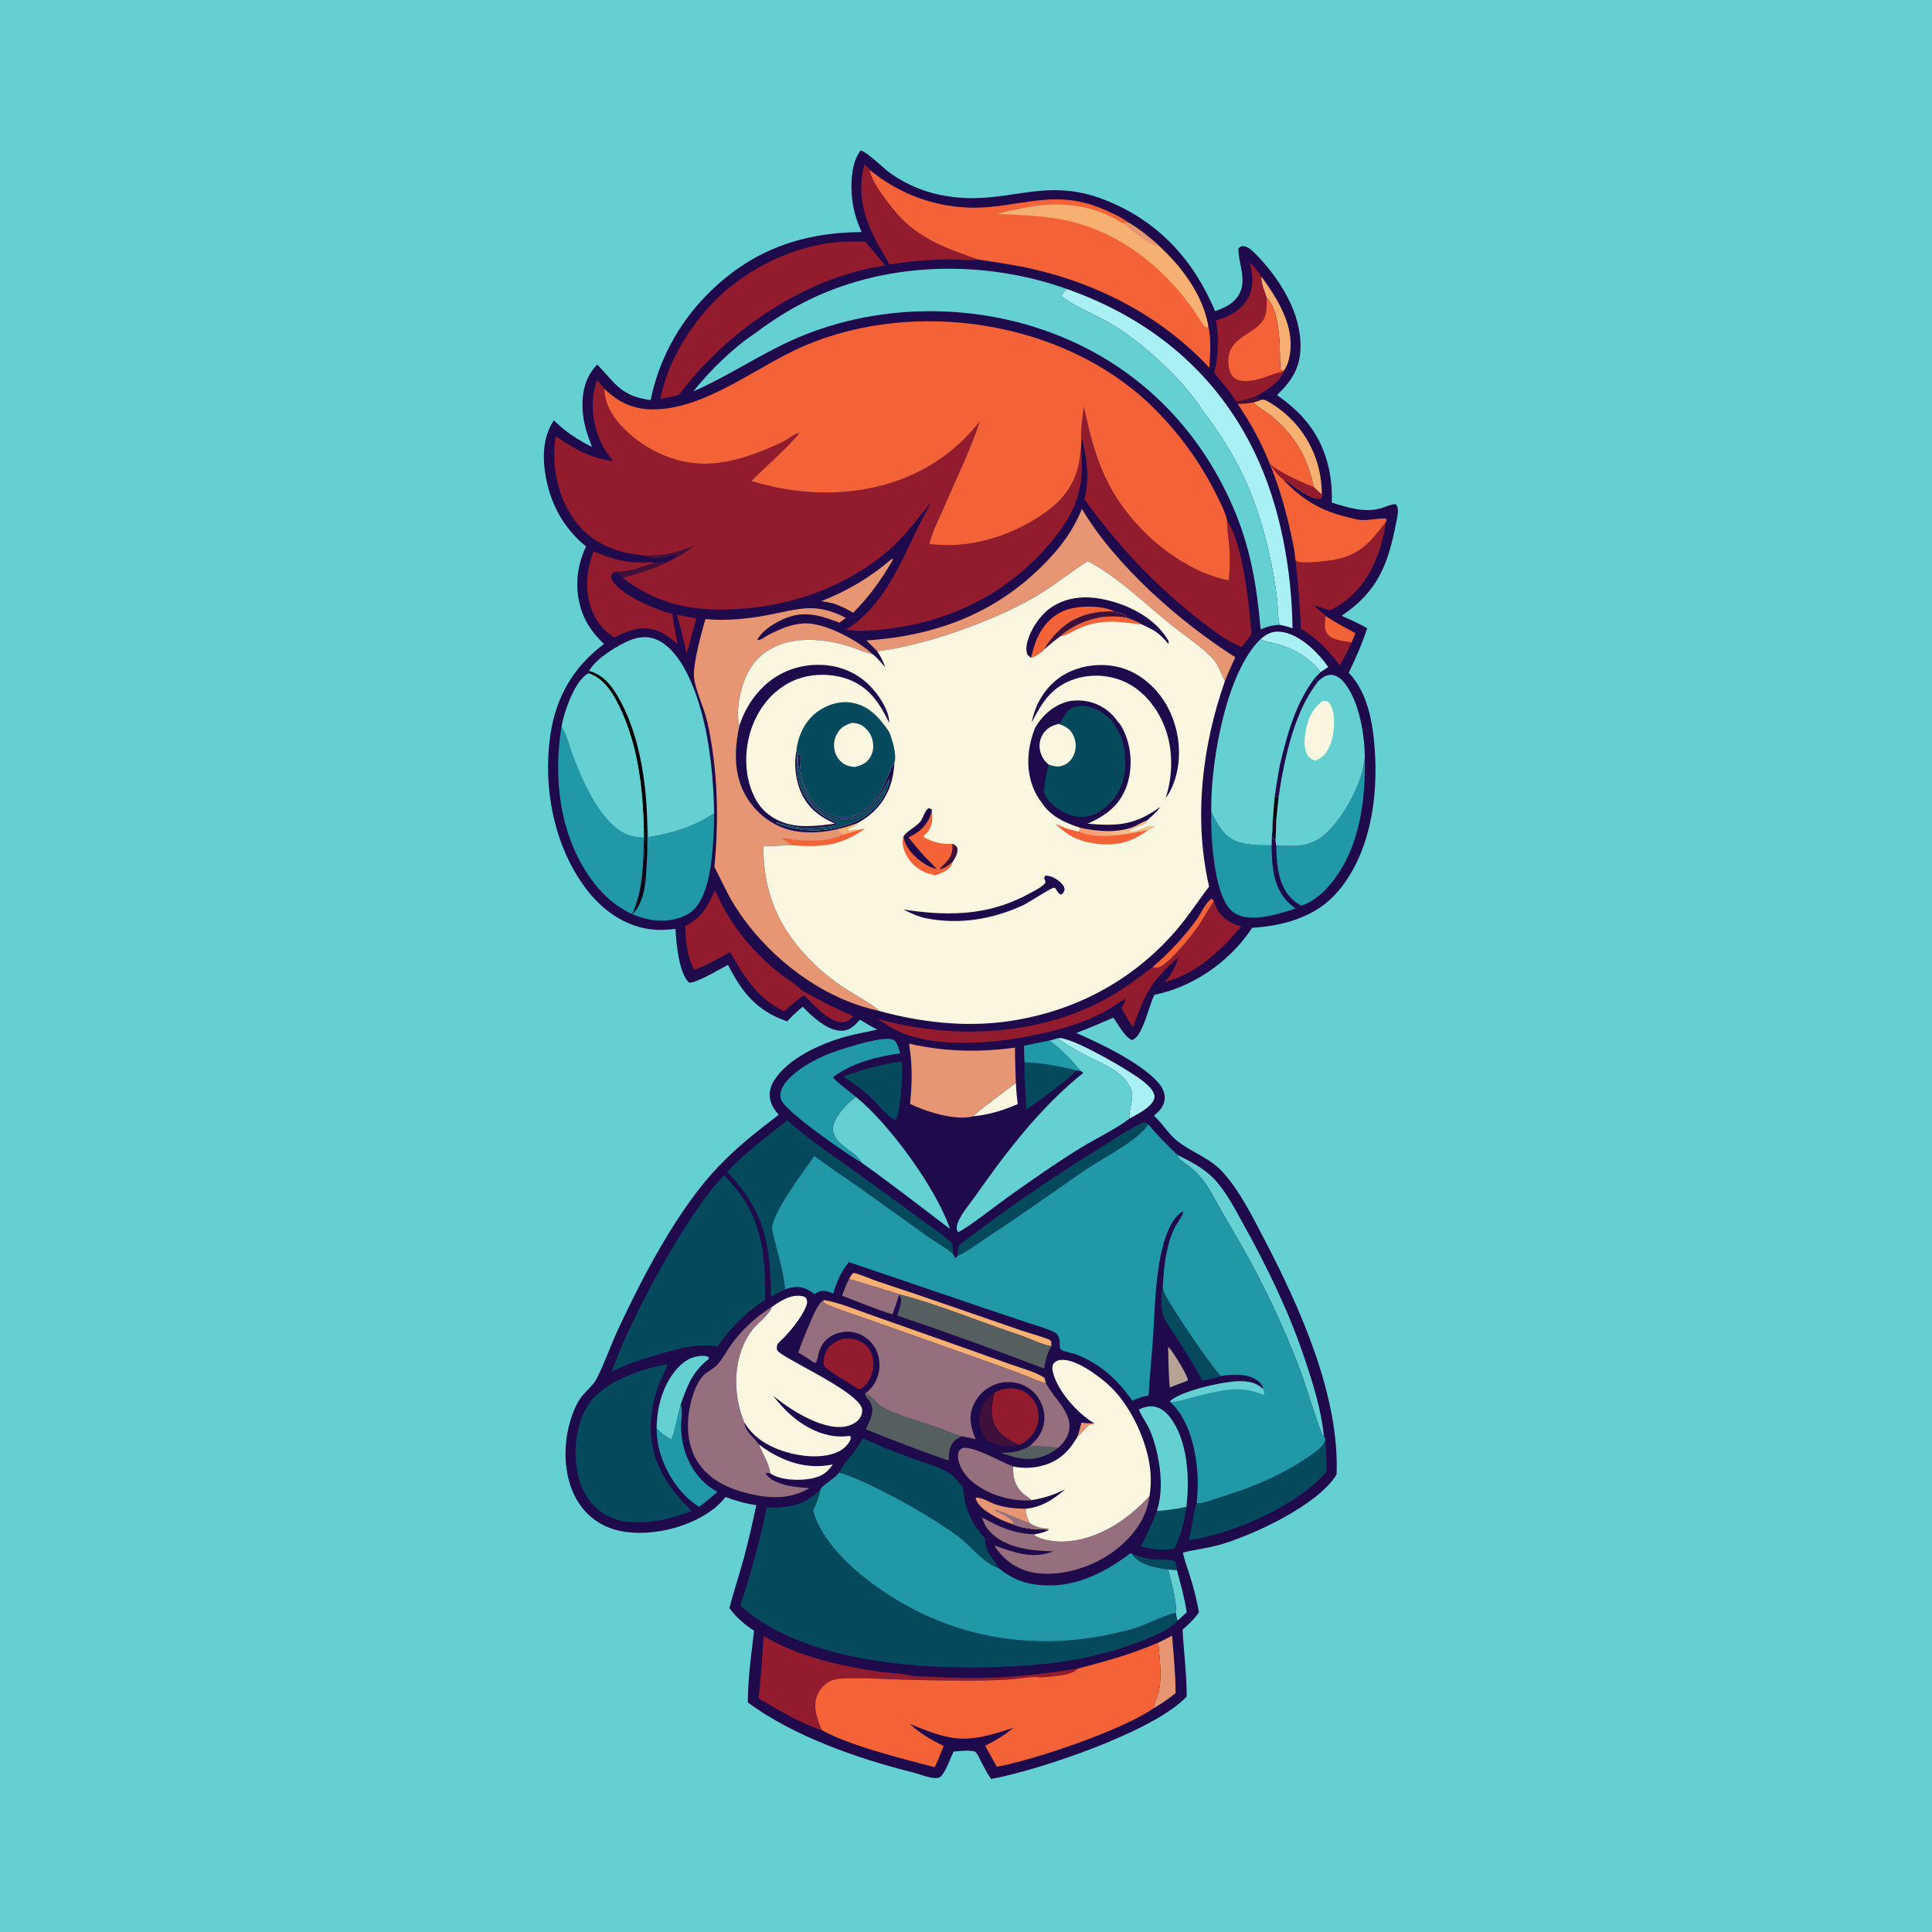 <?xml version="1.0" encoding="utf-8" ?>
<svg xmlns="http://www.w3.org/2000/svg" xmlns:xlink="http://www.w3.org/1999/xlink" width="1024" height="1024">
	<path fill="#65D0D2" d="M0 0L1024 0L1024 1024L0 1024L0 0Z"/>
	<path fill="#1F0A4B" d="M456.155 79.774C459.684 80.473 468.426 89.452 472.155 92.02Q473.825 93.188 475.559 94.258Q477.294 95.329 479.087 96.297Q480.88 97.266 482.726 98.129Q484.572 98.993 486.464 99.749Q488.357 100.505 490.29 101.15Q492.222 101.796 494.189 102.329Q496.156 102.863 498.151 103.282Q500.145 103.701 502.16 104.005C534.127 109.094 553.088 92.858 586.196 106.188C614.132 117.436 632.459 137.575 644.039 164.887C647.757 163.619 651.562 162.041 654.342 159.17C662.433 150.814 656.389 141.151 656.377 131.714C657.218 130.881 657.655 130.452 658.959 130.466C661.296 130.491 663.796 132.873 665.314 134.419C678.036 147.371 689.742 165.534 689.298 184.344C689.041 195.209 684.501 202.061 676.823 209.404C681.525 212.659 686.04 216.401 689.945 220.583C701.716 233.189 706.479 249.423 705.868 266.382C714.421 269.046 723.597 272.028 732.412 269.254C734.229 268.682 737.678 267.088 739.485 267.258C739.942 267.301 739.965 267.349 740.229 267.757C741.655 269.959 740.519 274.303 740.053 276.725C735.772 298.938 730.468 313.32 711.115 326.375C715.67 328.469 720.287 330.466 724.636 332.97C722.015 341.09 718.541 348.86 714.88 356.555C724.912 367.175 727.566 382.716 728.613 396.791C730.538 422.677 726.295 452.812 708.652 473.034C697.249 486.104 680.379 490.682 663.622 491.766C663.385 492.137 663.149 492.51 662.902 492.875C651.424 509.851 632.014 523.325 611.84 527.249C609.259 532.846 608.011 539.024 605.357 544.631C604.172 547.135 602.808 550.232 600.05 551.235C596.516 550.226 592.287 542.37 590.134 539.366C583.622 542.222 577.142 544.96 570.492 547.489C583.259 553.096 604.134 563.072 613.453 573.299C615.754 575.823 617.608 578.979 617.311 582.517C616.98 586.46 614.422 588.934 611.628 591.384C616.173 595.377 619.101 600.826 623.796 604.585C631.587 610.823 641.096 613.595 648.071 621.24C656.996 631.023 663.658 644.517 669.779 656.213C688.821 692.601 710.06 739.661 708.413 781.487C708.315 781.654 708.222 781.825 708.118 781.989C698.123 797.705 665.214 813.261 647.033 818.602C640.618 820.487 634.058 821.142 627.604 822.755L626.973 822.918C627.792 826.97 629.372 831.023 630.606 834.98C632.624 841.448 634.302 847.821 635.445 854.512C633.086 858.181 630 860.895 626.781 863.78C627.435 875.628 628.975 887.232 628.982 899.147C612.218 917.511 550.49 938.361 525.334 942.887C522.506 938.89 520.436 934.494 518.238 930.134C517.82 929.528 517.351 928.984 516.878 928.421C513.437 927.389 508.984 928.136 505.424 928.362C503.507 932.245 502.17 936.791 499.668 940.332C498.81 941.547 498.214 942.263 496.667 942.403C493.103 942.727 487.555 940.346 483.956 939.449C454.961 932.216 420.535 920.27 396.358 902.319C396.413 889.78 398.192 876.749 399.679 864.297C394.85 861.36 390 856.894 386.589 852.368C388.881 843.446 391.823 834.689 394.258 825.804Q397.957 811.861 400.858 797.731C395.127 796.963 389.922 795.484 384.528 793.421Q381.94 796.802 378.612 799.458C366.309 809.089 347.503 813.993 332.049 812.007C322.505 810.781 314.181 806.473 308.293 798.765C300.473 788.527 298.611 774.588 300.319 762.108C301.317 754.817 304.219 744.929 309.051 739.282C311.449 736.48 314.765 733.749 316.4 730.462C320.669 721.877 323.874 712.571 327.962 703.844C341.114 675.771 359.161 641.066 380.648 618.424C390.473 608.07 401.396 599.479 412.729 590.864C410.922 588.751 409.219 586.423 408.458 583.711C407.383 579.876 408.157 576.183 410.214 572.823C417.455 560.995 434.875 553.225 447.647 549.594C453.325 547.979 459.189 547.064 464.934 545.718C461.815 544.131 458.807 542.207 455.787 540.433Q455.006 541.348 454.156 542.201C451.654 544.753 449.372 546.402 445.63 546.309C438.249 546.125 430.272 538.608 425.453 533.601C422.544 536.067 419.732 538.463 417.247 541.365C401.059 535.782 393.466 526.207 385.849 511.399C382.215 513.29 368.215 521.566 365.161 520.807C359.712 515.519 358.431 499.672 358.005 492.307C353.471 492.875 349.084 493.118 344.541 492.506C330.464 490.61 318.662 481.859 310.332 470.687C293.402 447.984 287.599 416.759 291.774 389.059C294.756 369.278 304.062 353.283 320.134 341.332C315.051 336.458 311.082 331.416 308.639 324.736C304.324 312.937 305.38 300.861 310.615 289.628C299.216 280.406 292.157 267.887 289.424 253.484C287.454 243.101 287.459 231.83 293.564 222.81C299.84 228.994 305.984 232.917 313.814 236.93C310.979 229.815 308.764 222.784 308.707 215.051C308.647 206.777 310.634 199.208 316.587 193.209C326.263 203.536 329.54 210.107 344.841 212.034Q345.241 210.087 345.71 208.156Q346.179 206.225 346.717 204.312Q347.254 202.4 347.86 200.507Q348.466 198.614 349.139 196.745Q349.813 194.875 350.552 193.031Q351.292 191.187 352.097 189.37Q352.903 187.553 353.772 185.766Q354.642 183.98 355.575 182.225Q356.508 180.471 357.503 178.751Q358.499 177.031 359.555 175.348Q360.611 173.664 361.727 172.02Q362.842 170.376 364.016 168.772Q365.19 167.169 366.42 165.608Q367.651 164.048 368.936 162.533Q370.222 161.017 371.561 159.549Q372.899 158.081 374.29 156.661C397.503 132.982 424.023 123.294 456.671 122.979C454.214 117.431 452.379 111.845 451.705 105.794C450.826 97.898 450.995 86.235 456.155 79.774Z"/>
	<path fill="#E79673" d="M579.805 754.315L579.52 754.928C578.879 754.984 578.179 754.821 577.598 755.095C576.169 755.769 572.787 760.161 571.093 761.451C571.928 759.019 572.519 756.511 573.16 754.021C575.434 754.295 577.509 754.485 579.805 754.315Z"/>
	<path fill="#05495D" d="M599.821 823.43C603.078 824.731 606.199 825.785 609.67 826.347C612.869 826.864 620.659 826.313 622.874 827.468C623.332 829.064 623.613 830.57 623.789 832.221L619.163 831.91Q615.684 831.473 612.273 830.662C607.495 829.556 602.529 827.783 599.821 823.43Z"/>
	<path fill="#921C2D" d="M358.776 325.829Q363.947 326.783 369.104 327.813C367.649 332.452 366.486 337.178 365.269 341.884L363.863 346.321Q361.677 335.986 358.776 325.829Z"/>
	<path fill="#565F5F" d="M530.245 769.992C536.484 770.11 540.343 769.447 545.924 766.347C550.825 766.678 556.021 766.681 560.861 767.413C559.352 768.521 557.846 769.584 556.174 770.434C546.59 775.3 539.606 773.131 530.245 769.992Z"/>
	<path fill="#B7A296" d="M619.126 713.868C619.372 714.099 619.635 714.314 619.865 714.562C621.67 716.511 629.747 729.218 629.619 731.614L628.354 732.209C625.551 733.176 622.802 734.312 620.042 735.397C619.287 728.286 619.327 721.018 619.126 713.868Z"/>
	<path fill="#65D0D2" d="M619.163 831.91L623.789 832.221C625.853 839.577 627.762 847.002 629.032 854.542L624.13 858.993C623.562 857.807 623.494 856.828 623.336 855.543C623.795 848.634 620.788 838.793 619.163 831.91Z"/>
	<path fill="#F36337" d="M610.771 512.656Q617.403 507.038 623.317 500.668Q629.231 494.299 634.343 487.269C636.379 484.411 639.375 477.621 642.331 476.304L643.413 477.619C640.442 482.272 637.772 487.154 634.605 491.67C631.444 496.178 619.015 511.848 613.722 512.859C612.806 513.034 611.685 512.831 610.771 512.656Z"/>
	<path fill="#FBF6DF" d="M515.901 591.633C517.087 589.511 535.112 576.586 538.428 573.866Q538.69 579.548 539.397 585.191C532.026 588.408 523.95 590.942 515.901 591.633Z"/>
	<path fill="#3F103A" d="M523.032 763.606C520.222 759.727 518.599 755.182 519.223 750.35C519.927 744.903 522.954 741.192 527.192 737.955C525.935 744.005 524.461 751.006 527.954 756.613C530.783 761.155 535.637 763.417 540.138 765.926C533.923 767.261 528.708 766.071 523.032 763.606Z"/>
	<path fill="#E79673" d="M523.438 801.366C520.765 799.678 518.186 797.317 517.05 794.31L517.526 793.669C520.906 793.831 524.637 796.401 527.923 797.464C533.078 799.131 538.207 799.554 543.592 799.694C543.934 802.348 544.362 805.084 545.917 807.343C549.158 809.383 551.889 809.94 555.67 810.261L555.971 810.921C554.866 810.752 553.831 810.603 552.71 810.62C547.254 810.702 541.647 810 536.614 807.788C531.812 806.231 527.598 804.221 523.438 801.366Z"/>
	<path fill="#966F7F" d="M527.327 800.673L527.708 800.065C533.848 802.29 539.803 805.033 545.917 807.343C549.158 809.383 551.889 809.94 555.67 810.261L555.971 810.921C554.866 810.752 553.831 810.603 552.71 810.62C547.254 810.702 541.647 810 536.614 807.788L537.02 807.473L536.857 806.69C534.381 803.804 530.69 802.284 527.327 800.673Z"/>
	<path fill="#F6B071" d="M671.349 157.821C670.477 154.867 667.967 149.427 668.624 146.665C677.065 158.309 686.036 172.434 683.719 187.55C683.24 190.676 682.29 194.004 680.433 196.588C679.936 196.475 679.265 196.38 678.898 195.977C677.5 194.445 680.554 167.075 671.349 157.821Z"/>
	<path fill="#A9F0F5" d="M668.042 338.791C671.267 336.093 674.095 334.433 678.438 334.826C687.473 335.643 696.358 343.722 701.752 350.491Q702.931 351.988 704.021 353.552L699.924 356.211C694.082 348.629 686.265 344.026 677.217 341.432C674.489 340.65 671.238 340.258 668.675 339.091C668.463 338.994 668.253 338.891 668.042 338.791Z"/>
	<path fill="#E79673" d="M613.894 870.63C616.405 869.478 618.82 868.258 621.23 866.905C622.006 877.005 623.092 887.269 623.086 897.399C619.432 900.288 615.546 903.122 611.455 905.36C611.87 902.138 613.682 899.125 614.324 895.927C615.943 887.866 614.57 878.765 613.894 870.63Z"/>
	<path fill="#FBF6DF" d="M402.182 765.584C412.456 773.384 425.021 778.538 438.159 776.722Q439.788 776.492 441.412 776.225C438.258 780.787 435.123 782.739 429.582 783.746C423.345 784.88 413.64 784.575 408.263 780.916C407.306 775.071 404.278 770.908 402.182 765.584Z"/>
	<path fill="#E79673" d="M472.936 295.979L473.23 296.755C467.22 307.051 460.645 316.428 452.126 324.813C448.822 322.597 445.398 321.198 441.687 319.834C439.608 319.306 437.442 319.008 435.33 318.63C449.332 313.113 461.544 305.851 472.936 295.979Z"/>
	<path fill="#966F7F" d="M446.335 686.762C447.43 683.731 448.43 680.675 450.055 677.877C458.871 680.483 467.67 683.028 476.396 685.946L476.51 686.381C475.438 689.838 474.258 693.24 473.026 696.643C464.031 693.843 455.159 690.093 446.335 686.762Z"/>
	<path fill="#F6B071" d="M450.055 677.877C450.804 676.605 451.21 675.383 452.527 674.667C457.259 675.882 461.594 678.007 466.215 679.526C478.682 683.625 491.099 687.792 503.492 692.119L540.714 704.968C545.639 706.644 550.833 707.981 555.678 709.821C556.36 710.079 556.748 710.492 557.194 711.045C557.231 711.881 557.257 712.701 557.226 713.537C551.811 712.617 546.198 709.549 540.944 707.804C519.483 700.672 498.249 691.723 476.396 685.946C467.67 683.028 458.871 680.483 450.055 677.877Z"/>
	<path fill="#F6B071" d="M668.028 212.06C669.54 211.691 670.127 211.733 671.516 212.499Q672.804 213.206 674.052 213.979Q675.301 214.752 676.508 215.589Q677.714 216.427 678.875 217.326Q680.036 218.226 681.149 219.185Q682.261 220.144 683.321 221.161Q684.382 222.177 685.388 223.247Q686.393 224.318 687.342 225.439Q688.29 226.561 689.178 227.731Q690.066 228.9 690.892 230.115Q691.717 231.33 692.478 232.586Q693.239 233.843 693.933 235.137Q694.626 236.432 695.251 237.761Q695.877 239.09 696.431 240.45Q696.985 241.81 697.468 243.197Q697.95 244.585 698.359 245.995Q698.768 247.406 699.103 248.836Q699.851 252.127 700.227 255.481Q700.604 258.835 700.605 262.21L696.289 258.164C692.97 242.238 686.409 231.028 673.94 220.556C671.177 218.235 667.266 216.343 664.875 213.757C664.723 213.592 664.575 213.423 664.425 213.256L668.028 212.06Z"/>
	<path fill="#A9F0F5" d="M560.653 550.293C566.682 548.998 592.906 564.373 599.277 568.516C603.071 570.983 610.915 575.77 611.853 580.544C612.115 581.881 611.538 583.243 610.75 584.318C607.959 588.123 602.673 590.642 598.609 592.89C598.054 587.433 601.47 582.45 599.33 577.007C596.722 570.37 588.18 565.312 581.942 562.557C575.002 559.072 566.702 555.088 560.653 550.293Z"/>
	<path fill="#F6B071" d="M435.883 689.426L436.258 689.109L436.519 689.715L436.851 689.025C444.83 690.435 452.994 693.93 460.653 696.587L504.847 712.193L535.676 723.137C541.373 725.174 548.489 726.995 553.557 730.237L554.384 733.125C550.823 732.364 547.238 730.629 543.848 729.309Q535.044 725.83 526.107 722.711L464.986 701.051C456.558 697.994 447.869 695.309 439.569 691.939C437.802 691.222 437.023 690.942 435.883 689.426Z"/>
	<path fill="#05495D" d="M613.158 800.85C618.48 800.575 623.632 799.742 628.841 798.643C627.712 806.488 625.946 813.782 622.49 820.948C616.349 821.612 610.715 821.422 604.736 819.704C607.777 813.49 610.747 807.344 613.158 800.85Z"/>
	<path fill="#05495D" d="M637.142 731.812C633.33 723.792 627.868 715.756 623.123 708.218C620.876 704.648 617.393 700.42 616.23 696.377C614.961 691.965 615.724 684.857 616.413 680.297C616.374 681.512 616.262 682.947 616.649 684.112C618.686 690.249 641.935 723.988 646.758 729.019C646.861 729.127 646.972 729.226 647.079 729.33C643.981 730.595 640.416 731.111 637.142 731.812Z"/>
	<path fill="#65D0D2" d="M348.015 757.096C348.118 748.719 349.75 740.542 353.622 733.055C356.454 727.577 361.655 720.998 367.806 719.307C370.064 718.686 373.577 718.119 375.693 719.333C375.786 720.536 375.076 720.718 374.222 721.457C366.483 728.155 364.256 734.781 360.881 744.122C359.154 750.33 358.149 757.059 355.932 763.074C352.885 761.397 350.381 759.7 348.015 757.096Z"/>
	<path fill="#921C2D" d="M446.781 709.587C448.014 709.53 449.273 709.46 450.507 709.524C453.941 709.7 457.607 711.349 459.844 713.979C462.345 716.919 463.246 720.975 462.83 724.756C462.399 728.664 460.484 733.017 457.264 735.424C456.281 736.159 455.766 736.282 454.597 736.037C451.678 733.906 437.421 726.019 436.725 723.702C436.057 721.48 436.97 718.146 437.934 716.127C439.668 712.498 443.187 710.862 446.781 709.587Z"/>
	<path fill="#05495D" d="M476.826 562.656L477.604 562.77C477.847 563.347 477.907 563.416 478.027 564.132C478.75 568.449 477.189 590.556 474.862 593.364L473.822 593.444C469.667 591.002 465.668 585.776 462.135 582.307C457.406 577.69 452.59 574.207 447.04 570.68C456.636 566.762 466.625 564.37 476.826 562.656Z"/>
	<path fill="#966F7F" d="M546.593 795.108C544.834 795.319 543.002 795.311 541.231 795.213C531.212 794.659 519.191 790.153 512.45 782.474C509.814 779.471 507.387 774.939 507.816 770.802C507.984 769.187 508.665 768.469 509.904 767.525C515.792 766.126 530.547 774.904 536.923 777.266C536.925 782.766 537.6 787.011 541.667 791.071C543.171 792.573 545.241 793.516 546.593 795.108Z"/>
	<path fill="#2098A6" d="M360.881 744.122C360.952 744.45 361.028 744.776 361.092 745.105C361.8 748.71 360.923 753.082 360.98 756.798C361.163 768.704 366.5 781.137 376.266 788.216C377.527 789.13 378.874 789.932 380.212 790.727C377.086 793.481 373.983 796.163 370.609 798.611C360.42 792.7 352.546 780.067 349.571 768.877C348.543 765.011 348.088 761.09 348.015 757.096C350.381 759.7 352.885 761.397 355.932 763.074C358.149 757.059 359.154 750.33 360.881 744.122Z"/>
	<path fill="#921C2D" d="M527.192 737.955C531.445 735.923 536.015 735.073 540.591 736.629Q541.286 736.86 541.953 737.161Q542.62 737.462 543.253 737.829Q543.886 738.197 544.478 738.627Q545.07 739.057 545.615 739.546Q546.161 740.034 546.653 740.576Q547.145 741.117 547.58 741.706Q548.014 742.295 548.386 742.926Q548.758 743.556 549.064 744.221C550.878 748.165 550.889 752.844 549.234 756.844C547.445 761.169 544.274 763.929 540.138 765.926C535.637 763.417 530.783 761.155 527.954 756.613C524.461 751.006 525.935 744.005 527.192 737.955Z"/>
	<path fill="#05495D" d="M542.77 554.271Q549.544 552.941 556.294 551.498C562.591 556.163 567.855 561.536 572.76 567.631L570.664 567.399C563.66 574.002 552.087 582.747 544.005 587.953C543.723 579.607 542.727 571.342 543.022 562.981L542.77 554.271Z"/>
	<path fill="#2098A6" d="M542.77 554.271Q549.544 552.941 556.294 551.498C562.591 556.163 567.855 561.536 572.76 567.631L570.664 567.399C561.474 565.007 552.519 563.403 543.022 562.981L542.77 554.271Z"/>
	<path fill="#565F5F" d="M458.831 757.545Q459.288 756.75 459.679 755.92C461.88 751.163 464.003 746.627 460.465 742.119C459.755 741.214 458.835 740.314 458.525 739.184C458.48 739.023 458.476 738.854 458.452 738.689C463.086 740.142 464.283 744.071 468.406 746.215C476.731 750.546 487.566 753.282 496.558 756.467C500.856 757.99 505.419 760.204 509.814 761.298C508.536 761.891 507.296 762.484 506.233 763.428C502.998 766.3 503.016 770.143 502.811 774.141C488.019 769.074 473.342 763.367 458.831 757.545Z"/>
	<path fill="#05495D" d="M508.166 660.028Q544.582 632.062 583.687 607.997C590.875 603.584 598.518 598.244 606.201 594.824C607.565 594.94 607.655 595.089 608.722 595.977C606.364 598.96 603.96 601.409 600.898 603.677C591.914 610.332 581.727 615.559 572.501 621.947C556.261 633.189 540.356 644.641 523.785 655.418C518.631 658.769 513.544 662.815 508.052 665.524C507.41 665.841 507.697 665.668 507.083 666.161C507.774 664.193 507.912 662.088 508.166 660.028Z"/>
	<path fill="#65D0D2" d="M613.158 800.85C617.431 788.31 614.553 770.114 609.492 758.148C607.856 754.278 605.139 750.963 603.627 747.085C605.67 745.992 608.814 745.142 611.118 745.438C614.749 745.905 617.537 747.882 619.776 750.709C629.69 763.224 630.607 783.547 628.841 798.643C623.632 799.742 618.48 800.575 613.158 800.85Z"/>
	<path fill="#65D0D2" d="M624.178 612.187C630.984 615.575 638.007 619.143 643.344 624.692C649.712 631.312 654.174 640.115 658.613 648.089C671.355 670.981 683.093 695.029 691.435 719.911C695.815 732.973 700.32 747.153 701.639 760.918L701.227 761.124C699.753 759.371 691.307 731.996 689.579 727.403Q682.809 709.42 674.602 692.046Q666.395 674.672 656.804 658.022L645.868 639.15C643.276 634.624 641.127 630.07 637.914 625.912Q635.19 622.336 631.812 619.37C629.907 617.685 625.864 615.388 624.562 613.382C624.334 613.031 624.306 612.585 624.178 612.187Z"/>
	<path fill="#565F5F" d="M476.396 685.946C498.249 691.723 519.483 700.672 540.944 707.804C546.198 709.549 551.811 712.617 557.226 713.537C555.228 716.483 553.982 721.799 553.366 725.324Q514.745 710.589 475.611 697.277C476.365 694.818 477.425 692.035 477.593 689.472C477.689 688.014 477.402 687.486 476.51 686.381L476.396 685.946Z"/>
	<path fill="#921C2D" d="M458.178 87.039C459.238 87.995 460.153 89.001 461.082 90.084C461.07 95.966 473.753 111.814 478.014 116.059C489.54 127.542 503.583 132.444 518.584 137.57C513.698 138.343 507.738 137.367 502.694 137.443Q486.978 137.691 471.464 140.218C470.144 137.731 468.657 135.321 467.247 132.882C458.715 118.118 453.622 104.074 458.178 87.039Z"/>
	<path fill="#921C2D" d="M314.576 292.214C322.053 295.278 329.341 297.852 337.489 298.089C340.84 298.358 344.095 298.241 347.448 298.075C340.942 300.282 333.488 303.298 326.534 303.006C325.498 303.304 324.914 303.63 324.073 304.303C323.772 305.624 323.681 306.203 324.405 307.406C329.429 315.757 347.398 322.981 356.387 325.488C356.969 330.861 358.141 336.196 359.141 341.506C355.833 338.511 352.529 335.813 348.283 334.286C340 331.308 332.959 334.208 325.573 337.84C320.55 334.796 316.757 330.298 314.365 324.966C309.711 314.586 310.599 302.617 314.576 292.214Z"/>
	<path fill="#966F7F" d="M548.468 813.168L548.278 813.725C551.854 816.261 559.403 817.232 563.722 817.065C581.62 816.372 597.586 805.679 609.277 792.907C607.852 804.543 600.8 813.991 591.789 821.122C580.452 830.096 563.83 835.64 549.335 833.755Q548.577 833.657 547.825 833.521Q547.073 833.385 546.329 833.212Q545.585 833.038 544.85 832.828Q544.116 832.618 543.393 832.371Q542.67 832.124 541.96 831.841Q541.25 831.559 540.555 831.241Q539.86 830.923 539.182 830.571Q538.504 830.218 537.844 829.833Q537.185 829.447 536.545 829.029Q535.906 828.611 535.288 828.161Q534.67 827.711 534.076 827.231Q533.481 826.751 532.911 826.242Q532.342 825.733 531.798 825.196Q531.255 824.659 530.739 824.095Q530.223 823.532 529.735 822.943Q529.248 822.354 528.791 821.742Q527.845 820.472 526.985 819.141C538.005 822.839 546.748 826.652 558.328 822.246C546.544 821.891 532.83 820.753 524.328 811.426C522.373 809.281 521.387 806.896 520.409 804.215C529.497 809.351 537.847 813.03 548.468 813.168Z"/>
	<path fill="#2098A6" d="M676.357 448.019C685.2 448.503 692.974 449.227 700.528 443.573C710.691 435.966 721.297 416.73 722.912 404.368C723.043 403.369 723.229 402.386 723.405 401.395C723.894 425.853 720.107 453.466 702.232 471.839C698.651 475.52 694.647 478.313 689.765 479.99C689.71 480.009 689.656 480.029 689.601 480.049C688.025 479.089 686.49 478.131 685.131 476.871C677.325 469.631 676.616 457.955 676.357 448.019Z"/>
	<path fill="#05495D" d="M702.494 762.727C702.679 768.563 703.351 774.324 702.97 780.167C687.247 798.368 653.447 812.911 630.003 816.4C631.827 810.2 632.369 801.901 634.269 796.54C634.414 796.583 634.555 796.644 634.704 796.668C637.161 797.062 641.737 795.11 644.252 794.355C662.179 788.972 679.218 782.237 694.614 771.361C697.659 769.21 701.827 766.593 702.494 762.727Z"/>
	<path fill="#65D0D2" d="M453.627 581.365C471.18 595.451 496.281 629.916 503.556 651.381C487.936 639.583 472.571 627.525 456.59 616.206C454.015 611.178 447.31 608.78 443.803 604.265C442.134 602.117 441.151 599.792 441.606 597.039C442.525 591.486 449.181 584.545 453.627 581.365Z"/>
	<path fill="#2098A6" d="M456.59 616.206C448.792 611.717 417.065 589.729 414.214 583.231C413.412 581.403 413.493 579.302 414.216 577.466C417.32 569.576 429.802 562.616 437.201 559.389C442.378 557.131 468.392 548.261 473.617 551.193C475.744 552.387 476.425 556.143 477.091 558.315C464.837 559.954 451.35 563.427 441.395 571.009C445.051 574.817 449.548 578.009 453.627 581.365C449.181 584.545 442.525 591.486 441.606 597.039C441.151 599.792 442.134 602.117 443.803 604.265C447.31 608.78 454.015 611.178 456.59 616.206Z"/>
	<path fill="#2098A6" d="M641.989 430.271C645.355 437.058 648.712 443.723 656.448 446.276C661.743 448.023 668.413 448.032 673.98 448.03C674.016 445.075 674.105 442.189 674.428 439.25C674.512 440.926 674.341 443.223 675.279 444.63L676.035 445.132L676.357 448.019C676.616 457.955 677.325 469.631 685.131 476.871C686.49 478.131 688.025 479.089 689.601 480.049C688.633 480.619 687.716 481.232 686.651 481.601C679.33 483.853 671.43 486.526 663.682 486.358C659.26 486.262 655.113 485.317 652.011 481.973C643.192 472.47 641.666 442.683 641.989 430.271Z"/>
	<path fill="#1F0A4B" d="M673.98 448.03C674.016 445.075 674.105 442.189 674.428 439.25C674.512 440.926 674.341 443.223 675.279 444.63L676.035 445.132L676.357 448.019C676.616 457.955 677.325 469.631 685.131 476.871C686.49 478.131 688.025 479.089 689.601 480.049C688.633 480.619 687.716 481.232 686.651 481.601C685.403 480.587 684.146 479.566 682.99 478.446C674.724 470.435 674.072 458.814 673.98 448.03Z"/>
	<path fill="#921C2D" d="M686.656 296.968C686.712 297.041 686.756 297.125 686.824 297.186C689.022 299.132 702.203 297.45 705.449 296.975C720.258 294.808 726.182 287.734 734.673 276.386C732.037 293.039 725.96 309.146 711.906 319.371C709.666 321.001 707.402 322.329 704.87 323.46C702.051 322.582 699.233 321.615 696.36 320.933C698.264 322.94 700.892 324.549 702.643 326.538C707.672 329.925 713.036 332.731 718.358 335.622L716.347 340.459C714.627 344.649 712.344 348.637 710.231 352.641C704.249 345.057 697.996 338.099 689.506 333.276Q688.737 315.07 686.656 296.968Z"/>
	<path fill="#F36337" d="M702.643 326.538C707.672 329.925 713.036 332.731 718.358 335.622L716.347 340.459C712.559 339.789 706.094 339.343 703.618 336.112C701.497 333.344 702.347 329.758 702.643 326.538Z"/>
	<path fill="#921C2D" d="M363.137 490.778C372.087 486.283 375.216 480.492 378.91 471.635C386.468 489.363 397.727 503.203 412.53 515.408C416.192 518.428 421.045 520.942 424.305 524.287C424.451 524.437 424.593 524.59 424.737 524.741Q438.132 532.422 452.251 538.671C450.215 540.51 448.882 541.994 445.973 541.762C438.063 541.132 431.647 532.328 426.054 527.545C422.332 529.96 418.959 533.153 415.561 536.009C401.112 529.031 394.883 517.993 386.959 504.66C380.665 508.019 374.821 511.709 368.018 514.011C363.918 507.212 363.589 498.49 363.137 490.778Z"/>
	<path fill="#921C2D" d="M404.757 867.125C422.961 877.951 444.542 882.851 465.306 885.933C471.137 886.798 478.292 886.701 483.843 888.395C495.49 888.719 507.09 889.491 518.755 889.357C536.563 889.153 553.615 887.18 571.161 884.418C568.647 887.649 561.021 888.108 557.164 888.582C555.068 888.84 552.956 889.036 550.842 888.949C546.413 888.457 541.035 889.674 536.531 890.032Q527.216 890.683 517.879 890.751C504.079 890.83 490.19 890.603 476.392 890.175C466.427 889.866 455.969 889.143 446.027 889.677C442.746 889.853 440.181 890.442 437.636 892.567C434.515 895.172 432.522 898.471 432.168 902.568C431.744 907.474 433.699 912.428 435.461 916.921C424.042 913.495 412.305 906.085 401.988 900.154C403.426 889.256 403.921 878.091 404.757 867.125Z"/>
	<path fill="#921C2D" d="M643.413 477.619C644.86 482.762 647.461 486.218 652.195 488.777C653.982 489.742 655.879 490.433 657.785 491.12C647.36 503.653 634.051 516.054 617.886 520.395L617.34 520.545C620.486 516.869 622.375 513.832 623.98 509.275L624.709 507.214C609.532 520.68 607.459 525.92 600.45 544.319C599.31 542.618 598.001 540.908 597.125 539.056L594.367 534.291C595.3 532.657 596.298 531.101 596.747 529.256C592.569 531.498 588.767 534.479 584.518 536.698C572.397 543.029 558.61 546.625 545.25 549.218C525.252 553.1 498.048 555.207 479.038 547.846C473.949 545.876 469.526 542.915 465.029 539.886C473.702 542.502 482.941 544.26 491.93 545.384C523.724 549.358 557.385 545.015 585.815 529.634C594.748 524.801 602.774 518.868 610.771 512.656C611.685 512.831 612.806 513.034 613.722 512.859C619.015 511.848 631.444 496.178 634.605 491.67C637.772 487.154 640.442 482.272 643.413 477.619Z"/>
	<path fill="#921C2D" d="M662.412 139.007C664.685 141.472 666.772 143.863 668.624 146.665C667.967 149.427 670.477 154.867 671.349 157.821C680.554 167.075 677.5 194.445 678.898 195.977C679.265 196.38 679.936 196.475 680.433 196.588L680.398 196.854C677.72 203.179 671.33 206.936 665.568 210.077C666.184 211.187 666.961 211.427 668.028 212.06L664.425 213.256C661.572 213.848 658.909 214.044 656.007 214.137C655.779 213.933 655.266 212.954 655.099 212.675C651.984 207.438 647.502 202.424 643.626 197.705C645.664 188.33 646.255 179.291 644.441 169.831C651.069 167.995 657.781 164.536 661.272 158.341C664.772 152.127 664.117 145.591 662.412 139.007Z"/>
	<path fill="#3F103A" d="M655.099 212.675C658.744 212.495 662.15 211.273 665.568 210.077C666.184 211.187 666.961 211.427 668.028 212.06L664.425 213.256C661.572 213.848 658.909 214.044 656.007 214.137C655.779 213.933 655.266 212.954 655.099 212.675Z"/>
	<path fill="#F36337" d="M671.349 157.821C680.554 167.075 677.5 194.445 678.898 195.977C679.265 196.38 679.936 196.475 680.433 196.588L680.398 196.854C675.031 197.619 669.169 201.049 663.143 201.772C660.103 202.137 656.487 202.219 654.008 200.111C651.725 198.17 651.112 194.422 651.06 191.583C650.846 179.885 661.629 178.224 668.097 171.536C671.733 167.777 671.361 162.667 671.349 157.821Z"/>
	<path fill="#E79673" d="M481.787 553.165C500.769 557.437 518.78 557.893 537.977 555.248C537.969 561.449 538.193 567.67 538.428 573.866C535.112 576.586 517.087 589.511 515.901 591.633C506.847 594.311 490.487 589.118 482.351 585.115C483.463 574.473 483.649 563.738 481.787 553.165Z"/>
	<path fill="#05495D" d="M457.286 762.323Q469.783 767.925 482.626 772.682C488.732 774.972 498.313 777.406 503.587 781.055C506.13 782.814 508.208 786.044 510.528 788.193C510.354 797.251 515.285 808.366 521.598 814.872L522.063 815.343C521.915 822.905 526.097 825.319 529.533 831.287C520.648 828.145 514.898 819.489 507.498 814.056C492.7 803.193 462.128 785.879 444.795 780.431C447.873 774.084 453.167 770.014 456.388 763.989C456.686 763.431 456.995 762.885 457.286 762.323Z"/>
	<path fill="#E79673" d="M459.192 339.448C498.651 336.915 532.438 323.151 558.868 293.067C565.069 286.008 569.93 278.446 573.43 269.727C591.147 299.655 625.479 329.84 654.723 348.335C652.866 352.494 650.913 356.634 649.255 360.876C646.993 357.054 645.915 352.531 642.852 349.196C636.584 342.372 627.974 337.013 620.747 331.189C606.398 319.629 592.924 306.052 576.493 297.409C567.491 303.157 559.211 309.98 550.026 315.488C527.952 328.726 490.427 342.183 464.95 345.171C463.045 343.258 461.179 341.273 459.192 339.448Z"/>
	<path fill="#F36337" d="M656.007 214.137C658.909 214.044 661.572 213.848 664.425 213.256C664.575 213.423 664.723 213.592 664.875 213.757C667.266 216.343 671.177 218.235 673.94 220.556C686.409 231.028 692.97 242.238 696.289 258.164L700.605 262.21C700.473 263.367 700.719 263.528 699.776 264.304C692.85 264.808 682.993 254.769 680.23 254.269C690.007 264.644 700.012 270.742 714.015 274.038C716.576 274.641 719.353 275.573 721.992 275.647C726.227 275.767 730.582 274.5 734.782 274.912C734.863 276.089 734.973 275.609 734.673 276.386C726.182 287.734 720.258 294.808 705.449 296.975C702.203 297.45 689.022 299.132 686.824 297.186C686.756 297.125 686.712 297.041 686.656 296.968C686.089 290.661 684.549 284.154 683.103 277.992C677.714 255.028 669.471 233.622 656.007 214.137Z"/>
	<path fill="#921C2D" d="M673.038 246.003C679.597 251.052 688.64 254.978 696.289 258.164L700.605 262.21C700.473 263.367 700.719 263.528 699.776 264.304C692.85 264.808 682.993 254.769 680.23 254.269C677.16 251.986 675.174 249.113 673.038 246.003Z"/>
	<path fill="#05495D" d="M417.265 593.812C427.451 602.949 438.907 610.73 450.039 618.654Q467.695 631.172 485.067 644.081C491.62 648.915 498.671 653.504 504.673 658.989C505.045 660.933 505.121 662.935 505.267 664.907C503.751 662.815 494.942 657.696 492.307 655.828L456.092 629.848C447.982 624.117 439.543 618.664 431.622 612.686C426.602 620.06 407.784 644.377 409.339 652.111C411.448 662.602 415.272 672.573 416.089 683.339L408.572 687.337C408.398 659.162 405.32 642.103 385.314 621.012C395.213 610.888 406.192 602.557 417.265 593.812Z"/>
	<path fill="#A9F0F5" d="M565.412 153.144C609.791 168.815 644.663 197.359 665.21 240.225C678.658 268.28 684.633 302.04 685.069 332.993C682.861 332.35 680.611 331.562 678.342 331.192C677.394 329.978 677.156 319.711 676.897 317.476Q675.281 304.417 672.282 291.604C665.599 262.654 655.515 241.199 637.376 217.538C627.111 201.043 604.245 180.283 587.453 170.792C580.187 166.686 568.673 161.947 562.612 156.959C562.915 155.54 564.461 154.257 565.412 153.144Z"/>
	<path fill="#966F7F" d="M429.056 788.693C419.146 794.63 408.672 794.355 397.709 791.849C386.534 789.294 375.667 784.465 369.451 774.337C364.003 765.46 363.65 753.803 366.044 743.901C367.361 738.454 369.734 731.095 374.38 727.681C376.409 726.19 378.877 724.874 380.522 722.957C383.17 719.871 385.154 716.052 387.513 712.735Q389.68 709.731 392.132 706.954Q394.584 704.177 397.297 701.654Q400.01 699.131 402.957 696.886Q405.904 694.641 409.057 692.697C408.652 695.929 401.246 701.668 399.028 704.511C388.341 718.213 387.99 738.466 394.55 754.044C395.011 759.06 399.653 761.711 402.182 765.584C404.278 770.908 407.306 775.071 408.263 780.916C407.536 780.742 406.863 780.685 406.12 780.623L405.966 781.246C406.285 781.682 406.386 781.854 406.731 782.221C411.602 787.397 422.45 788.413 429.056 788.693Z"/>
	<path fill="#921C2D" d="M574.449 215.645C579.622 239.394 584.812 257.683 601.32 276.389Q603.889 279.355 606.671 282.123Q609.453 284.89 612.433 287.443Q615.413 289.997 618.575 292.322Q621.736 294.647 625.061 296.731C633.192 301.918 641.854 305.733 651.327 307.644C651.804 301.577 652.023 295.769 651.539 289.686C651.18 285.179 650.308 280.425 650.38 275.938C658.906 288.596 662.047 320.575 663.305 335.973C661.744 338.375 659.832 340.657 658.095 342.938C649.753 339.629 641.976 333.491 634.97 327.966C611.5 309.453 592.125 288.759 574.694 264.518C577.599 254.275 576.05 243.668 573.734 233.433L573.097 233.49C572.58 227.953 573.894 221.213 574.449 215.645Z"/>
	<path fill="#921C2D" d="M445.075 128.205C449.586 127.908 454.052 127.995 458.566 128.093Q463.971 134.363 469.267 140.726C430.003 146.296 391.301 171.429 366.097 201.401L359.813 209.31C356.58 210.192 353.396 210.845 350.089 211.383C353.012 195.031 362.467 178.322 373.065 165.74C390.702 144.803 417.772 130.49 445.075 128.205Z"/>
	<path fill="#65D0D2" d="M556.294 551.498C557.764 551.154 559.205 550.718 560.653 550.293C566.702 555.088 575.002 559.072 581.942 562.557C588.18 565.312 596.722 570.37 599.33 577.007C601.47 582.45 598.054 587.433 598.609 592.89C591.942 598.128 580.58 603.589 572.903 608.314C559.475 616.579 546.632 625.603 533.803 634.754C530.074 637.414 510.715 652.394 507.791 653.043C507.142 652.114 507.033 651.472 507.112 650.357C507.442 645.692 513.807 638.397 516.533 634.517C533.507 610.355 551.053 587.238 574.202 568.599L572.76 567.631C567.855 561.536 562.591 556.163 556.294 551.498Z"/>
	<path fill="#FBF6DF" d="M409.057 692.697C413.802 689.466 419.422 685.656 425.506 687.049C426.204 687.208 426.7 687.547 427.253 687.978C427.913 689.479 428.008 690.369 427.423 691.936C425.271 697.702 420.204 703.873 416.083 708.393C415.056 709.52 412.663 711.411 412.018 712.669C411.671 713.346 411.661 714.806 411.904 715.516C413.203 719.311 452.961 736.295 456.71 746.097C457.223 747.439 457.001 748.96 456.478 750.264C455.439 752.85 453.23 754.309 450.721 755.304C444.027 757.958 435.517 755.112 429.298 752.246C422.299 749.02 415.925 744.673 409.879 739.928C417.666 750.134 428.556 759.224 441.684 761.081Q443.812 761.379 445.96 761.365Q448.109 761.352 450.233 761.028L450.874 761.441C451.053 763.202 450.151 764.451 449.064 765.752C445.551 769.955 439.911 771.402 434.607 771.787C423.571 772.589 409.043 768.677 400.648 761.272C398.302 759.202 396.177 756.715 394.55 754.044C387.99 738.466 388.341 718.213 399.028 704.511C401.246 701.668 408.652 695.929 409.057 692.697Z"/>
	<path fill="#05495D" d="M352.847 723.109L353.66 723.21C353.83 724.653 349.503 732.689 348.757 734.912C346.239 742.422 344.707 749.92 344.892 757.855C345.301 775.403 354.391 789.12 366.7 800.819C353.88 805.599 343.154 807.973 329.466 806.304C326.245 805.317 323.118 804.237 320.236 802.456C312.743 797.824 308.241 790.249 306.331 781.799C303.691 770.12 305.027 755.106 311.627 744.875C319.8 732.204 338.862 726.004 352.847 723.109Z"/>
	<path fill="#65D0D2" d="M698.716 361.002C700.957 359.107 702.812 357.494 705.909 357.729C708.754 357.945 710.968 359.898 712.668 362.04C720.472 371.877 723.224 389.243 723.405 401.395C723.229 402.386 723.043 403.369 722.912 404.368C721.297 416.73 710.691 435.966 700.528 443.573C692.974 449.227 685.2 448.503 676.357 448.019L676.035 445.132L675.279 444.63C674.341 443.223 674.512 440.926 674.428 439.25C674.418 436.399 674.603 433.63 674.861 430.794C675.054 427.849 675.365 424.904 675.629 421.964Q676.446 415.691 677.616 409.475L678.319 405.49C682.023 389.628 686.741 372.599 696.754 359.494L698.716 361.002Z"/>
	<path fill="#0D021A" d="M674.428 439.25C674.418 436.399 674.603 433.63 674.861 430.794C675.003 432.108 674.862 433.648 675.721 434.663L676.407 434.67C676.401 438.166 676.223 441.642 676.035 445.132L675.279 444.63C674.341 443.223 674.512 440.926 674.428 439.25Z"/>
	<path fill="#000004" d="M675.629 421.964L677.665 422.591L676.407 434.67L675.721 434.663C674.862 433.648 675.003 432.108 674.861 430.794C675.054 427.849 675.365 424.904 675.629 421.964Z"/>
	<path fill="#1F0A4B" d="M696.754 359.494L698.716 361.002C688.776 373.707 683.848 390.374 680.562 405.955L679.203 412.738L677.665 422.591L675.629 421.964Q676.446 415.691 677.616 409.475L678.319 405.49C682.023 389.628 686.741 372.599 696.754 359.494Z"/>
	<path fill="#FBF6DF" d="M701.204 371.447C701.775 371.477 702.662 371.46 703.23 371.647C704.464 372.055 705.168 373.356 705.664 374.476C708.12 380.023 707.218 389.557 704.908 395.085C703.176 399.23 701.258 401.445 697.14 403.202C695.525 402.617 694.254 401.982 693.25 400.525C690.752 396.896 691.34 391.497 692.046 387.372C693.149 380.923 695.758 375.286 701.204 371.447Z"/>
	<path fill="#2098A6" d="M297.625 385.111C297.8 385.374 297.98 385.633 298.15 385.899C300.796 390.027 302.107 396.208 303.882 400.908C309.031 414.545 319.599 439.043 334.742 442.974C336.825 443.515 339.048 443.751 341.186 443.952L341.182 439.13C342.985 442.015 340.365 453.79 341.832 455.182C342.1 455.436 342.538 455.399 342.891 455.507C343.213 449.519 343.093 443.432 343.083 437.435C343.43 439.481 343.397 441.662 343.496 443.736C356.104 441.745 367.885 438.223 378.533 431.002Q378.529 443.127 377.193 455.179C376.235 463.755 373.667 477.746 366.344 483.306C360.794 487.521 352.432 488.647 345.678 487.601C332 485.485 321.126 476.832 313.208 465.815C296.694 442.841 293.077 412.426 297.625 385.111Z"/>
	<path fill="#0D021A" d="M341.182 439.13C342.985 442.015 340.365 453.79 341.832 455.182C342.1 455.436 342.538 455.399 342.891 455.507C342.291 465.611 342.462 477.211 334.971 484.836C340.742 472.346 341.114 457.541 341.186 443.952L341.182 439.13Z"/>
	<path fill="#966F7F" d="M430.459 698.479C431.858 695.16 433.361 692.064 435.883 689.426C437.023 690.942 437.802 691.222 439.569 691.939C447.869 695.309 456.558 697.994 464.986 701.051L526.107 722.711Q535.044 725.83 543.848 729.309C547.238 730.629 550.823 732.364 554.384 733.125C554.469 733.293 554.551 733.463 554.638 733.629C558.801 741.563 569.402 749.492 566.301 759.505C565.316 762.685 563.245 765.172 560.861 767.413C556.021 766.681 550.825 766.678 545.924 766.347C548.003 764.445 549.859 762.586 551.268 760.104C553.758 755.718 554.202 750.872 552.754 746.057C551.226 740.98 547.78 736.793 542.994 734.47Q542.548 734.256 542.093 734.065Q541.637 733.874 541.172 733.705Q540.708 733.537 540.235 733.392Q539.762 733.247 539.283 733.126Q538.804 733.005 538.32 732.908Q537.835 732.811 537.346 732.738Q536.857 732.665 536.365 732.617Q535.873 732.568 535.38 732.545Q534.886 732.521 534.392 732.522Q533.898 732.523 533.404 732.548Q532.91 732.574 532.419 732.624Q531.927 732.674 531.438 732.749Q530.95 732.824 530.466 732.923Q529.981 733.022 529.503 733.145Q529.024 733.268 528.552 733.414Q528.08 733.561 527.616 733.731Q527.124 733.912 526.642 734.119Q526.16 734.325 525.69 734.556Q525.219 734.786 524.76 735.041Q524.302 735.295 523.857 735.573Q523.413 735.85 522.983 736.15Q522.552 736.45 522.138 736.771Q521.724 737.093 521.327 737.435Q520.93 737.777 520.55 738.139Q520.171 738.501 519.811 738.881Q519.451 739.262 519.11 739.661Q518.77 740.06 518.45 740.475Q518.131 740.891 517.833 741.322Q517.535 741.754 517.26 742.2Q516.984 742.646 516.732 743.105Q516.479 743.565 516.251 744.036Q516.022 744.508 515.818 744.991C513.204 751.311 514.662 756.754 517.05 762.803C514.641 762.152 512.273 761.689 509.814 761.298C505.419 760.204 500.856 757.99 496.558 756.467C487.566 753.282 476.731 750.546 468.406 746.215C464.283 744.071 463.086 740.142 458.452 738.689C459.974 737.569 461.483 736.123 462.602 734.599C465.536 730.604 466.657 725.361 465.914 720.492C465.181 715.686 462.606 711.422 458.541 708.716C454.655 706.129 449.933 705.15 445.374 706.263C439.226 707.763 435.416 711.463 433.831 717.502C433.417 719.081 433.223 720.914 432.392 722.32L431.106 722.033L428.821 720.428Q425.954 718.673 423.121 716.864C425.142 710.635 427.893 704.504 430.459 698.479Z"/>
	<path fill="#65D0D2" d="M668.042 338.791C668.253 338.891 668.463 338.994 668.675 339.091C671.238 340.258 674.489 340.65 677.217 341.432C686.265 344.026 694.082 348.629 699.924 356.211L696.754 359.494C686.741 372.599 682.023 389.628 678.319 405.49L677.616 409.475Q676.446 415.691 675.629 421.964C675.365 424.904 675.054 427.849 674.861 430.794C674.603 433.63 674.418 436.399 674.428 439.25C674.105 442.189 674.016 445.075 673.98 448.03C668.413 448.032 661.743 448.023 656.448 446.276C648.712 443.723 645.355 437.058 641.989 430.271Q641.968 428.583 641.982 426.894C642.201 401.896 649.917 356.694 668.042 338.791Z"/>
	<path fill="#FBF6DF" d="M579.805 754.315C571.022 748.985 560.369 737.244 557.977 726.924C557.622 725.389 557.708 724.361 558.229 722.892C559.345 721.548 560.355 720.994 562.084 720.806C569.782 719.969 581.185 728.52 586.751 733.307C599.015 743.852 608.643 764.632 609.794 780.666C610.091 784.792 609.96 788.826 609.277 792.907C597.586 805.679 581.62 816.372 563.722 817.065C559.403 817.232 551.854 816.261 548.278 813.725L548.468 813.168C551.168 812.762 553.51 812.107 555.971 810.921L555.67 810.261C551.889 809.94 549.158 809.383 545.917 807.343C544.362 805.084 543.934 802.348 543.592 799.694C552.21 798.763 558.172 794.873 564.599 789.314C558.679 792.266 553.139 794.139 546.593 795.108C545.241 793.516 543.171 792.573 541.667 791.071C537.6 787.011 536.925 782.766 536.923 777.266Q538.886 777.678 540.883 777.852Q542.881 778.027 544.886 777.96Q546.89 777.893 548.872 777.587Q550.854 777.281 552.785 776.739C561.471 774.368 566.757 769.023 571.093 761.451C572.787 760.161 576.169 755.769 577.598 755.095C578.179 754.821 578.879 754.984 579.52 754.928L579.805 754.315Z"/>
	<path fill="#05495D" d="M383.733 622.972Q384.459 623.636 385.143 624.343C403.702 643.308 405.763 663.815 405.587 688.92C395.932 694.93 386.575 704.251 380.329 713.72C367.138 711.138 353.007 716.979 340.417 720.453C334.855 722.211 329.558 724.471 324.27 726.908C333.662 699.708 364.005 643.057 383.733 622.972Z"/>
	<path fill="#E79673" d="M373.915 328.115C384.387 329.199 396.505 328.009 406.784 326.033C423.738 322.773 432.024 319.123 448.292 327.457C447.22 328.38 446.008 329.19 444.865 330.028C436.778 326.882 428.6 324.119 419.873 326.464C413.633 328.141 404.734 333.108 401.491 338.844L401.732 339.284C403.73 339.065 405.378 337.53 407.139 336.609C413.131 333.472 419.899 330.542 426.766 330.399C437.468 330.175 454.912 339.544 462.501 346.745C462.181 346.675 461.861 346.609 461.542 346.535C457.574 345.625 453.769 343.677 449.856 342.483C436.397 338.38 420 336.91 407.474 344.519C399.06 349.63 394.777 357.726 392.554 367.087C391.311 372.319 390.305 379.367 391.924 384.594C389.002 397.964 388.686 411.759 396.419 423.657C401.903 432.096 410.679 438.36 420.585 440.336C428.212 441.856 436.567 441.2 444.093 439.433C444.88 440.983 445.673 441.434 447.177 442.253C436.345 446.976 426.151 445.842 414.85 444.133L415.024 444.63L413.887 444.252L418.08 446.706C418.716 447.087 419.06 447.448 419.51 448.022C414.508 448.064 409.519 448.522 404.532 448.553C404.768 474.013 412.806 492.434 430.963 510.359C435.506 514.844 440.441 518.753 445.644 522.439C449.564 525.216 464.091 533.199 466.012 535.839C463.076 535.16 460.124 534.417 457.247 533.521C429.949 525.018 404.945 504.492 389.705 480.504C385.471 473.839 382.309 466.501 378.65 459.51C381.092 433.734 380.485 407.977 374.891 382.608C373.296 375.375 367.849 364.379 367.774 357.785C367.69 350.43 371.692 335.5 373.915 328.115Z"/>
	<path fill="#F36337" d="M461.082 90.084Q461.908 90.77 462.751 91.434Q463.593 92.099 464.452 92.743Q465.311 93.387 466.186 94.009Q467.061 94.631 467.95 95.232Q468.84 95.832 469.744 96.411Q470.649 96.989 471.567 97.545Q472.486 98.1 473.417 98.633Q474.349 99.166 475.294 99.675Q476.239 100.185 477.196 100.671Q478.153 101.157 479.122 101.619Q480.091 102.081 481.07 102.52Q482.05 102.958 483.041 103.371Q484.031 103.785 485.032 104.174Q486.032 104.563 487.042 104.927Q488.052 105.291 489.07 105.63Q490.089 105.969 491.115 106.283Q492.142 106.597 493.176 106.885Q494.21 107.173 495.251 107.436Q496.291 107.699 497.338 107.935Q498.385 108.172 499.438 108.383Q500.49 108.593 501.548 108.778Q502.605 108.963 503.667 109.121Q504.729 109.279 505.794 109.412Q506.859 109.544 507.927 109.649Q508.995 109.755 510.066 109.834Q511.136 109.913 512.209 109.966Q513.281 110.019 514.354 110.045Q515.427 110.071 516.5 110.07Q517.574 110.07 518.647 110.043Q519.72 110.016 520.792 109.962Q521.864 109.909 522.934 109.829Q524.005 109.749 525.073 109.642C546.678 107.481 561.27 101.599 582.993 110.154C588.267 112.232 593.916 114.843 598.506 118.202Q602.75 120.858 606.718 123.912Q610.685 126.965 614.339 130.388C626.33 141.419 637.432 156.19 640.353 172.603C642.159 179.64 641.316 187.727 641.022 194.909C615.832 168.147 583.643 151.033 547.986 142.742C538.292 140.487 528.414 139.093 518.584 137.57C503.583 132.444 489.54 127.542 478.014 116.059C473.753 111.814 461.07 95.966 461.082 90.084Z"/>
	<path fill="#F6B071" d="M528.623 113.313Q535.542 111.639 542.514 110.201C560.291 106.482 579.442 108.155 594.931 118.269L598.506 118.202Q602.75 120.858 606.718 123.912Q610.685 126.965 614.339 130.388C626.33 141.419 637.432 156.19 640.353 172.603L639.89 173.581C639.63 173.541 639.351 173.567 639.109 173.462C637.914 172.945 633.747 165.876 632.554 164.209Q627.782 157.553 622.34 151.432C606.192 133.398 585.027 120.14 560.993 116.002C550.358 114.17 539.386 113.9 528.623 113.313Z"/>
	<path fill="#E79673" d="M594.931 118.269L598.506 118.202Q602.75 120.858 606.718 123.912Q610.685 126.965 614.339 130.388C608.061 130.003 600.382 121.87 594.931 118.269Z"/>
	<path fill="#65D0D2" d="M312.231 355.634C315.552 349.105 328.6 341.077 335.431 338.793C340.169 337.209 344.912 337.236 349.375 339.63C361.326 346.039 368.156 364.442 371.572 376.642C376.367 393.771 378.185 413.275 378.533 431.002C367.885 438.223 356.104 441.745 343.496 443.736C343.397 441.662 343.43 439.481 343.083 437.435C343.093 443.432 343.213 449.519 342.891 455.507C342.538 455.399 342.1 455.436 341.832 455.182C340.365 453.79 342.985 442.015 341.182 439.13L341.186 443.952C339.048 443.751 336.825 443.515 334.742 442.974C319.599 439.043 309.031 414.545 303.882 400.908C302.107 396.208 300.796 390.027 298.15 385.899C297.98 385.633 297.8 385.374 297.625 385.111C298.2 382.461 298.84 379.853 299.666 377.268C301.603 371.208 305.982 359.963 311.973 356.881L312.231 355.634Z"/>
	<path fill="#000004" d="M312.231 355.634C319.228 357.451 323.636 362.703 327.199 368.695C338.857 388.298 342.729 414.838 343.083 437.435C343.093 443.432 343.213 449.519 342.891 455.507C342.538 455.399 342.1 455.436 341.832 455.182C340.365 453.79 342.985 442.015 341.182 439.13C340.766 417.228 337.795 393.614 327.917 373.817C324.371 366.709 319.895 359.504 311.973 356.881L312.231 355.634Z"/>
	<path fill="#65D0D2" d="M311.973 356.881C319.895 359.504 324.371 366.709 327.917 373.817C337.795 393.614 340.766 417.228 341.182 439.13L341.186 443.952C339.048 443.751 336.825 443.515 334.742 442.974C319.599 439.043 309.031 414.545 303.882 400.908C302.107 396.208 300.796 390.027 298.15 385.899C297.98 385.633 297.8 385.374 297.625 385.111C298.2 382.461 298.84 379.853 299.666 377.268C301.603 371.208 305.982 359.963 311.973 356.881Z"/>
	<path fill="#05495D" d="M434.846 789.558C434.212 793.369 432.497 797.14 430.986 800.682C436.742 821.49 461.043 840.033 479.261 850.298C517.368 871.768 559.999 875.019 601.719 862.925C605.693 861.773 620.848 854.672 622.942 854.956L623.336 855.543C623.494 856.828 623.562 857.807 624.13 858.993C624.008 859.142 623.896 859.299 623.765 859.44C619.832 863.703 612.938 866.57 607.681 868.72C585.417 877.822 562.472 881.811 538.54 883.116C493.617 885.566 427.463 882.541 392.34 851.049C397.92 833.887 402.869 816.783 406.358 799.057C418.271 799.226 425.79 798.209 434.846 789.558Z"/>
	<path fill="#65D0D2" d="M400.537 176.42C409.705 169.485 419.821 163.17 430.211 158.234C471.791 138.48 522.333 137.796 565.412 153.144C564.461 154.257 562.915 155.54 562.612 156.959C568.673 161.947 580.187 166.686 587.453 170.792C604.245 180.283 627.111 201.043 637.376 217.538C655.515 241.199 665.599 262.654 672.282 291.604Q675.281 304.417 676.897 317.476C677.156 319.711 677.394 329.978 678.342 331.192C674.504 331.287 671.65 332.113 668.157 333.575C666.183 310.58 662.729 289.931 653.454 268.57C635.177 226.479 602.959 194.307 560.02 177.448C515.393 159.926 462.908 160.68 419.209 180.58C401.497 188.646 385.351 199.656 367.477 207.422C376.685 196.035 388.322 184.534 400.537 176.42Z"/>
	<path fill="#F36337" d="M571.161 884.418C586.173 880.464 599.567 876.844 613.894 870.63C614.57 878.765 615.943 887.866 614.324 895.927C613.682 899.125 611.87 902.138 611.455 905.36C595.506 916.75 548.507 932.766 528.312 936.419L522.127 925.232C527.739 922.628 532.334 919.603 537.206 915.793C512.669 923.746 506.313 923.798 482.245 913.718C487.619 918.815 493.53 922.097 500.119 925.398Q497.947 931.101 495.472 936.68C478.875 932.302 449.775 925.148 435.461 916.921C433.699 912.428 431.744 907.474 432.168 902.568C432.522 898.471 434.515 895.172 437.636 892.567C440.181 890.442 442.746 889.853 446.027 889.677C455.969 889.143 466.427 889.866 476.392 890.175C490.19 890.603 504.079 890.83 517.879 890.751Q527.216 890.683 536.531 890.032C541.035 889.674 546.413 888.457 550.842 888.949C552.956 889.036 555.068 888.84 557.164 888.582C561.021 888.108 568.647 887.649 571.161 884.418Z"/>
	<path fill="#2098A6" d="M444.795 780.431C462.128 785.879 492.7 803.193 507.498 814.056C514.898 819.489 520.648 828.145 529.533 831.287C535.239 835.936 541.049 838.725 548.372 839.779C567.606 842.546 584.147 834.582 599.081 823.301L599.821 823.43C602.529 827.783 607.495 829.556 612.273 830.662Q615.684 831.473 619.163 831.91C620.788 838.793 623.795 848.634 623.336 855.543L622.942 854.956C620.848 854.672 605.693 861.773 601.719 862.925C559.999 875.019 517.368 871.768 479.261 850.298C461.043 840.033 436.742 821.49 430.986 800.682C432.497 797.14 434.212 793.369 434.846 789.558C435.338 787.321 442.485 783.741 444.795 780.431Z"/>
	<path fill="#921C2D" d="M325.087 244.423C322.307 241.206 320.077 237.946 318.332 234.061C313.84 224.065 312.539 211.846 316.5 201.49C317.844 202.955 319.077 204.481 320.313 206.037C320.455 214.668 325.306 221.89 331.292 227.739C342.662 238.848 358.456 246.082 374.494 245.773C388.232 245.509 402.216 240.189 414.533 234.364C416.897 233.246 421.429 229.676 423.704 229.525C416.251 238.588 406.473 246.536 398.237 254.966C427.749 264.058 461.03 263.639 488.744 249.027Q490.971 247.851 493.132 246.557Q495.294 245.264 497.383 243.857Q499.471 242.45 501.482 240.933Q503.493 239.416 505.42 237.794Q507.346 236.172 509.184 234.449Q511.021 232.726 512.763 230.907Q514.506 229.089 516.149 227.179Q517.792 225.27 519.33 223.276C514.17 238.924 506.65 254.17 500.133 269.3C497.543 275.316 494.064 281.913 492.59 288.277C514.461 291.382 538.275 283.504 555.74 270.363C564.733 263.596 570.648 254.668 572.195 243.392C572.489 241.253 572.705 239.101 572.971 236.958C574.911 258.469 570.813 270.94 556.728 287.711C532.95 316.025 500.396 331.042 463.986 334.005C458.705 334.434 453.753 334.648 448.525 333.698C467.553 321.616 476.394 300.828 485.641 281.308C488.075 276.171 491.027 271.287 493.477 266.153C487.185 274.024 481.044 282.187 473.73 289.145C454.163 307.76 425.754 319.212 399.085 322.096C373.154 324.9 351.322 322.606 330.084 306.288C329.045 304.621 328.239 303.963 326.534 303.006C333.488 303.298 340.942 300.282 347.448 298.075C344.095 298.241 340.84 298.358 337.489 298.089C337.812 298.043 338.135 298.001 338.458 297.949C344.377 297.002 349.474 299.337 354.393 297.283C356.704 296.318 358.477 294.355 360.725 293.208L360.754 293.23C355.431 294.828 347.514 296.829 342.178 294.717C342.015 294.653 341.857 294.579 341.696 294.509Q338.78 294.181 335.879 293.742C323.138 291.707 311.97 286.1 304.369 275.474C295.402 262.938 292.047 246.336 294.55 231.216C304.378 237.985 313.129 242.91 325.087 244.423Z"/>
	<path fill="#3F103A" d="M341.696 294.509C352.756 294.607 357.999 293.081 368.245 289.115C356.624 298.213 344.086 302.334 330.084 306.288C329.045 304.621 328.239 303.963 326.534 303.006C333.488 303.298 340.942 300.282 347.448 298.075C344.095 298.241 340.84 298.358 337.489 298.089C337.812 298.043 338.135 298.001 338.458 297.949C344.377 297.002 349.474 299.337 354.393 297.283C356.704 296.318 358.477 294.355 360.725 293.208L360.754 293.23C355.431 294.828 347.514 296.829 342.178 294.717C342.015 294.653 341.857 294.579 341.696 294.509Z"/>
	<path fill="#2098A6" d="M507.083 666.161C507.697 665.668 507.41 665.841 508.052 665.524C513.544 662.815 518.631 658.769 523.785 655.418C540.356 644.641 556.261 633.189 572.501 621.947C581.727 615.559 591.914 610.332 600.898 603.677C603.96 601.409 606.364 598.96 608.722 595.977C613.6 602.001 618.545 606.895 624.178 612.187C624.306 612.585 624.334 613.031 624.562 613.382C625.864 615.388 629.907 617.685 631.812 619.37Q635.19 622.336 637.914 625.912C641.127 630.07 643.276 634.624 645.868 639.15L656.804 658.022Q666.395 674.672 674.602 692.046Q682.809 709.42 689.579 727.403C691.307 731.996 699.753 759.371 701.227 761.124L701.639 760.918L702.494 762.727C701.827 766.593 697.659 769.21 694.614 771.361C679.218 782.237 662.179 788.972 644.252 794.355C641.737 795.11 637.161 797.062 634.704 796.668C634.555 796.644 634.414 796.583 634.269 796.54C634.688 792.012 634.979 787.564 634.775 783.016C634.168 769.489 630.576 752.557 620.194 743.035L620.368 742.48C626.525 737.106 647.633 732.407 655.895 732.119C661.124 731.937 665.602 732.571 669.534 736.251C669.513 736.089 669.506 735.923 669.471 735.763C669.094 734.043 667.636 732.563 666.243 731.573C660.956 727.818 653.145 728.331 647.079 729.33C646.972 729.226 646.861 729.127 646.758 729.019C641.935 723.988 618.686 690.249 616.649 684.112C616.262 682.947 616.374 681.512 616.413 680.297C616.882 670.779 618.222 660.051 622.287 651.321C623.606 648.487 626.382 645.244 627.217 642.424L626.574 642.219C620.032 646.453 616.962 657.283 615.404 664.466C612.38 678.413 612.134 693.009 611.233 707.213C610.548 718.016 609.437 728.786 608.76 739.589C605.61 740.171 603.048 741.111 600.133 742.415C592.353 731.325 583.676 723.325 571.039 718.112C568.371 717.011 565.042 716.714 562.554 715.489C560.572 714.513 563.391 708.335 558.726 706.059C554.398 703.948 549.423 702.619 544.856 701.106L523.11 693.812L449.956 668.949C445.674 673.986 443.572 679.321 441.597 685.571C438.875 684.537 436.504 683.463 433.635 684.793C432.976 685.098 432.366 685.504 431.755 685.891C428.105 683.241 425.068 681.626 420.37 682.289C418.916 682.494 417.494 682.923 416.089 683.339C415.272 672.573 411.448 662.602 409.339 652.111C407.784 644.377 426.602 620.06 431.622 612.686C439.543 618.664 447.982 624.117 456.092 629.848L492.307 655.828C494.942 657.696 503.751 662.815 505.267 664.907L506.404 666.77C507.054 666.332 506.895 666.591 507.083 666.161Z"/>
	<path fill="#65D0D2" d="M620.194 743.035L620.368 742.48C626.525 737.106 647.633 732.407 655.895 732.119C661.124 731.937 665.602 732.571 669.534 736.251C669.845 737.368 670.41 738.234 669.835 739.279C667.297 738.493 664.887 737.47 662.271 736.941C652.169 734.9 640.739 738.478 630.942 740.921C627.566 741.763 623.681 743.106 620.194 743.035Z"/>
	<path fill="#F36337" d="M320.313 206.037C328.112 213.515 336.112 217.228 347.06 216.985C375.006 216.363 401.559 193.767 426.778 183.086C485.273 158.313 562.558 169.959 609.075 213.912Q611.798 216.501 614.406 219.205Q617.014 221.91 619.502 224.726Q621.99 227.541 624.353 230.463Q626.716 233.384 628.949 236.406Q631.182 239.427 633.282 242.543Q635.381 245.659 637.343 248.864Q639.305 252.068 641.125 255.355Q642.945 258.642 644.621 262.005C646.777 266.25 649.401 271.271 650.38 275.938C650.308 280.425 651.18 285.179 651.539 289.686C652.023 295.769 651.804 301.577 651.327 307.644C641.854 305.733 633.192 301.918 625.061 296.731Q621.736 294.647 618.575 292.322Q615.413 289.997 612.433 287.443Q609.453 284.89 606.671 282.123Q603.889 279.355 601.32 276.389C584.812 257.683 579.622 239.394 574.449 215.645C573.894 221.213 572.58 227.953 573.097 233.49L572.971 236.958C572.705 239.101 572.489 241.253 572.195 243.392C570.648 254.668 564.733 263.596 555.74 270.363C538.275 283.504 514.461 291.382 492.59 288.277C494.064 281.913 497.543 275.316 500.133 269.3C506.65 254.17 514.17 238.924 519.33 223.276Q517.792 225.27 516.149 227.179Q514.506 229.089 512.763 230.907Q511.021 232.726 509.184 234.449Q507.346 236.172 505.42 237.794Q503.493 239.416 501.482 240.933Q499.471 242.45 497.383 243.857Q495.294 245.264 493.132 246.557Q490.971 247.851 488.744 249.027C461.03 263.639 427.749 264.058 398.237 254.966C406.473 246.536 416.251 238.588 423.704 229.525C421.429 229.676 416.897 233.246 414.533 234.364C402.216 240.189 388.232 245.509 374.494 245.773C358.456 246.082 342.662 238.848 331.292 227.739C325.306 221.89 320.455 214.668 320.313 206.037Z"/>
	<path fill="#FBF6DF" d="M576.493 297.409C592.924 306.052 606.398 319.629 620.747 331.189C627.974 337.013 636.584 342.372 642.852 349.196C645.915 352.531 646.993 357.054 649.255 360.876C637.121 395.614 632.547 433.727 640.855 469.911C634.909 477.646 629.718 485.82 623.32 493.219C599.711 520.522 567.929 536.988 532.221 541.581C510.17 544.418 487.371 541.691 466.012 535.839C464.091 533.199 449.564 525.216 445.644 522.439C440.441 518.753 435.506 514.844 430.963 510.359C412.806 492.434 404.768 474.013 404.532 448.553C409.519 448.522 414.508 448.064 419.51 448.022C419.06 447.448 418.716 447.087 418.08 446.706L413.887 444.252L415.024 444.63L414.85 444.133C426.151 445.842 436.345 446.976 447.177 442.253C445.673 441.434 444.88 440.983 444.093 439.433C436.567 441.2 428.212 441.856 420.585 440.336C410.679 438.36 401.903 432.096 396.419 423.657C388.686 411.759 389.002 397.964 391.924 384.594C390.305 379.367 391.311 372.319 392.554 367.087C394.777 357.726 399.06 349.63 407.474 344.519C420 336.91 436.397 338.38 449.856 342.483C453.769 343.677 457.574 345.625 461.542 346.535C461.861 346.609 462.181 346.675 462.501 346.745C465.122 348.688 467.076 351.306 469.227 353.735C468.046 350.622 466.842 347.915 464.95 345.171C490.427 342.183 527.952 328.726 550.026 315.488C559.211 309.98 567.491 303.157 576.493 297.409Z"/>
	<path fill="#F6B071" d="M444.093 439.433C447.694 438.686 451.122 437.426 454.589 436.223C454.418 436.443 454.254 436.668 454.075 436.881C453.115 438.022 451.575 438.432 450.218 438.924L449.636 439.822L449.891 440.295C451.506 439.955 453.113 439.24 454.601 440.011C452.142 441.056 449.641 441.369 447.177 442.253C445.673 441.434 444.88 440.983 444.093 439.433Z"/>
	<path fill="#F36337" d="M561.97 337.303C562.987 336.301 564.127 335.431 565.305 334.626C574.91 328.061 585.784 325.35 597.252 327.466C600.215 328.468 602.909 329.426 605.563 331.126C593.275 329.545 584.446 327.866 572.413 332.838C568.961 334.264 565.696 336.773 561.97 337.303Z"/>
	<path fill="#F36337" d="M454.601 440.011C455.808 439.728 457.019 439.342 458.261 439.334C445.598 448.449 434.793 449.181 419.51 448.022C419.06 447.448 418.716 447.087 418.08 446.706L413.887 444.252L415.024 444.63L414.85 444.133C426.151 445.842 436.345 446.976 447.177 442.253C449.641 441.369 452.142 441.056 454.601 440.011Z"/>
	<path fill="#3F103A" d="M553.278 344.322C555.161 340.615 558.683 336.524 561.744 333.655C569.671 326.227 579.999 323.635 590.633 324.041C590.799 324.109 590.962 324.183 591.13 324.244C593.273 325.016 595.736 324.633 596.985 326.892C597.087 327.077 597.163 327.275 597.252 327.466C585.784 325.35 574.91 328.061 565.305 334.626C564.127 335.431 562.987 336.301 561.97 337.303C558.943 339.52 556.096 341.845 553.278 344.322Z"/>
	<path fill="#F36337" d="M572.535 438.714C581.245 440.647 591.657 441.567 600.229 438.459C602.7 437.563 604.87 435.957 607.327 435.071L607.971 434.844C607.469 436.266 606.564 436.691 605.194 437.352C602.977 438.42 600.089 438.774 598.317 440.589C601.452 442.127 607.819 437.175 611.585 437.918L611.596 438.508L611.946 438.232L610.983 438L610.709 439.008L608.42 439.938C599.933 446.491 591.457 448.507 580.835 447.161C572.15 446.061 565.421 442.888 559.361 436.5C563.508 438.681 567.336 439.849 571.895 440.833L572.535 438.714Z"/>
	<defs>
		<linearGradient id="gradient_0" gradientUnits="userSpaceOnUse" x1="585.185" y1="444.832" x2="589.315" y2="437.168">
			<stop offset="0" stop-color="#F69F74"/>
			<stop offset="1" stop-color="#FABE8B"/>
		</linearGradient>
	</defs>
	<path fill="url(#gradient_0)" d="M572.535 438.714C581.245 440.647 591.657 441.567 600.229 438.459C602.7 437.563 604.87 435.957 607.327 435.071L607.971 434.844C607.469 436.266 606.564 436.691 605.194 437.352C602.977 438.42 600.089 438.774 598.317 440.589C601.452 442.127 607.819 437.175 611.585 437.918L611.596 438.508L611.946 438.232L610.983 438L610.709 439.008L608.42 439.938C597.752 441.975 582.287 445.427 571.895 440.833L572.535 438.714Z"/>
	<path fill="#1F0A4B" d="M554.145 463.985C557.172 464.409 558.996 465.113 561.343 467.069C562.868 468.339 564.09 469.486 564.267 471.568C563.829 472.906 563.553 473.363 562.415 474.198C560.827 473.662 560.362 472.235 559.468 470.852C559.151 470.731 558.854 470.528 558.516 470.49C557.483 470.372 544.972 478.512 542.556 479.639C526.073 487.326 508.563 490.179 490.631 486.672C486.435 485.747 482.633 483.973 478.813 482.058C489.501 483.668 499.606 484.613 510.454 483.841C523.496 482.912 534.944 479.482 546.376 473.178C549.038 471.711 552.106 470.233 554.117 467.91C554.026 467.16 553.961 466.588 553.62 465.9C553.544 465.747 553.452 465.602 553.368 465.453L554.145 463.985Z"/>
	<path fill="#F36337" d="M478.852 443.38C481.151 439.975 485.355 438.597 487.88 435.388C489.421 433.431 490.127 429.589 492.241 428.368L493.873 428.999C494.373 433.891 494.536 437.627 491.13 441.606C490.562 442.269 489.937 442.883 489.309 443.489C494.226 446.335 499.055 447.628 504.775 447.216C505.895 447.842 506.947 448.151 507.345 449.514C508.049 451.928 505.996 454.97 504.84 456.921C504.671 457.376 504.508 457.834 504.31 458.278C502.85 461.567 498.901 462.715 495.817 463.94C494.416 463.634 493.007 463.323 491.646 462.868C486.819 461.255 482.432 457.484 480.204 452.884C478.712 449.803 477.76 446.717 478.852 443.38Z"/>
	<path fill="#3F103A" d="M504.775 447.216C505.895 447.842 506.947 448.151 507.345 449.514C508.049 451.928 505.996 454.97 504.84 456.921C502.587 458.641 500.796 460.27 497.902 460.732C499.038 459.341 500.443 458.112 501.651 456.769C504.415 453.696 504.985 451.284 504.775 447.216Z"/>
	<path fill="#1F0A4B" d="M478.852 443.38C481.151 439.975 485.355 438.597 487.88 435.388C489.421 433.431 490.127 429.589 492.241 428.368L493.873 428.999C493.419 433.415 490.851 437.404 487.475 440.197C485.663 441.696 483.591 442.807 481.502 443.862C484.262 447.22 486.991 450.632 489.941 453.825C492.042 456.099 494.503 458.249 496.45 460.629C493.985 459.986 491.84 459.028 489.707 457.628C484.831 454.429 480.21 449.812 478.951 443.944L478.852 443.38Z"/>
	<path fill="#1F0A4B" d="M546.811 382.955C548.705 373.13 553.983 364.197 562.387 358.589C570.818 352.963 582.056 351.245 591.904 353.353C602.449 355.611 611.286 362.722 617.056 371.682C624.051 382.545 626.605 396.934 623.732 409.538C622.658 414.252 620.738 419.173 617.799 423.043C621.452 412.022 621.825 399.016 618.243 387.92C614.794 377.238 607.526 367.119 597.363 361.968Q596.563 361.571 595.745 361.213Q594.927 360.855 594.093 360.536Q593.258 360.219 592.409 359.941Q591.56 359.664 590.699 359.428Q589.838 359.192 588.966 358.999Q588.094 358.805 587.214 358.653Q586.334 358.502 585.448 358.393Q584.561 358.285 583.671 358.219Q582.78 358.154 581.887 358.131Q580.995 358.109 580.102 358.13Q579.209 358.151 578.318 358.215Q577.428 358.279 576.541 358.386Q575.654 358.493 574.774 358.643Q573.894 358.793 573.022 358.986Q572.15 359.178 571.288 359.413Q570.426 359.647 569.577 359.923C557.56 363.859 552.26 372.256 546.811 382.955Z"/>
	<path fill="#1F0A4B" d="M546.424 348.611C545.688 348.103 545.159 347.589 544.533 346.958C543.951 345.273 543.873 343.925 544.144 342.153C545.256 334.898 550.863 326.376 556.81 322.202C564.664 316.691 574.244 315.668 583.494 317.387C596.71 319.843 611.162 326.667 618.547 338.421C619.199 339.459 619.645 340.107 619.315 341.332C614.429 335.536 612.319 334.249 605.563 331.126C602.909 329.426 600.215 328.468 597.252 327.466C597.163 327.275 597.087 327.077 596.985 326.892C595.736 324.633 593.273 325.016 591.13 324.244C590.962 324.183 590.799 324.109 590.633 324.041C579.999 323.635 569.671 326.227 561.744 333.655C558.683 336.524 555.161 340.615 553.278 344.322C551.241 346.36 549.141 347.653 546.424 348.611Z"/>
	<path fill="#F36337" d="M546.424 348.611C547.496 344.783 548.347 341.116 550.086 337.504C553.287 330.854 558.262 325.578 565.406 323.183C572.281 320.88 584.085 320.762 590.633 324.041C579.999 323.635 569.671 326.227 561.744 333.655C558.683 336.524 555.161 340.615 553.278 344.322C551.241 346.36 549.141 347.653 546.424 348.611Z"/>
	<path fill="#1F0A4B" d="M391.924 384.594Q392.344 383.248 392.84 381.928Q393.337 380.608 393.907 379.319Q394.478 378.029 395.122 376.774Q395.765 375.52 396.479 374.304Q397.193 373.088 397.975 371.914Q398.758 370.741 399.605 369.614Q400.453 368.488 401.364 367.411Q402.275 366.335 403.246 365.312C411.07 357.115 421.451 352.63 432.767 352.381C443.168 352.153 452.908 355.593 460.429 362.864C465.301 367.575 471.248 376.111 471.348 383.136C466.153 372.596 460.426 363.71 448.786 359.76C439.253 356.525 427.988 356.983 418.957 361.518C408.649 366.695 401.449 376.267 397.962 387.125C394.28 398.591 394.554 412.281 400.208 423.089C403.628 429.628 409.186 434.032 416.18 436.277C424.635 438.99 433.994 437.664 442.603 436.545C434.111 432.871 427.463 427.557 424.02 418.714C421.545 412.357 420.808 404.55 422.134 397.862C422.159 398.004 422.187 398.146 422.21 398.289C422.826 402.043 422.374 405.895 422.645 409.682C423.281 418.557 428.488 426.546 435.582 431.694C438.131 433.543 440.995 434.648 443.644 436.3L443.65 436.934C439.948 438.909 427.032 439.006 422.721 438.523C419.747 438.189 416.672 437.198 413.758 436.472C413.281 436.353 411.511 435.716 411.174 436.031C424.538 441.741 439.009 441.266 452.411 435.866C459.831 432.876 466.697 426.54 469.768 419.07C470.532 417.209 471.114 415.415 471.441 413.424L470.971 413.547C466.296 421.646 461.795 431.058 451.813 433.468C446.89 434.657 440.63 433.674 436.336 430.946C429.202 426.415 425.724 418.311 424.069 410.275C423.492 407.471 422.097 402.045 423.609 399.511L424.01 399.493L423.962 400.333C423.51 409.585 426.068 420.056 432.589 426.944C436.668 431.252 441.788 433.313 447.722 433.28C453.21 433.249 457.87 430.727 461.51 426.72C465.703 422.105 468.375 416.304 470.888 410.666C471.783 408.659 472.628 405.974 474.043 404.321C473.568 414.636 470.091 423.712 462.361 430.751C459.992 432.908 457.362 434.625 454.589 436.223C451.122 437.426 447.694 438.686 444.093 439.433C436.567 441.2 428.212 441.856 420.585 440.336C410.679 438.36 401.903 432.096 396.419 423.657C388.686 411.759 389.002 397.964 391.924 384.594Z"/>
	<path fill="#05495D" d="M422.134 397.862C422.14 397.071 422.29 396.253 422.433 395.478C423.831 387.934 427.58 381.086 434 376.692C439.239 373.107 445.872 371.289 452.167 372.574C461.022 374.382 466.535 380.873 471.31 387.959C472.885 391.862 475.517 400.26 474.043 404.321C472.628 405.974 471.783 408.659 470.888 410.666C468.375 416.304 465.703 422.105 461.51 426.72C457.87 430.727 453.21 433.249 447.722 433.28C441.788 433.313 436.668 431.252 432.589 426.944C426.068 420.056 423.51 409.585 423.962 400.333L424.01 399.493L423.609 399.511C422.097 402.045 423.492 407.471 424.069 410.275C425.724 418.311 429.202 426.415 436.336 430.946C440.63 433.674 446.89 434.657 451.813 433.468C461.795 431.058 466.296 421.646 470.971 413.547L471.441 413.424C471.114 415.415 470.532 417.209 469.768 419.07C466.697 426.54 459.831 432.876 452.411 435.866C439.009 441.266 424.538 441.741 411.174 436.031C411.511 435.716 413.281 436.353 413.758 436.472C416.672 437.198 419.747 438.189 422.721 438.523C427.032 439.006 439.948 438.909 443.65 436.934L443.644 436.3C440.995 434.648 438.131 433.543 435.582 431.694C428.488 426.546 423.281 418.557 422.645 409.682C422.374 405.895 422.826 402.043 422.21 398.289C422.187 398.146 422.159 398.004 422.134 397.862Z"/>
	<path fill="#FBF6DF" d="M451.792 383.088C453.422 383.284 454.978 383.464 456.434 384.277Q456.977 384.585 457.487 384.946Q457.997 385.306 458.469 385.716Q458.94 386.125 459.369 386.579Q459.797 387.033 460.179 387.528Q460.56 388.022 460.891 388.552Q461.221 389.082 461.497 389.643Q461.773 390.203 461.992 390.788Q462.211 391.372 462.371 391.976C463.269 395.275 462.907 398.776 461.016 401.665C459.07 404.637 456.484 405.691 453.157 406.489C451.254 406.377 449.427 406.093 447.745 405.137Q447.259 404.861 446.804 404.538Q446.348 404.216 445.927 403.848Q445.507 403.481 445.125 403.074Q444.743 402.666 444.404 402.222Q444.066 401.778 443.773 401.303Q443.481 400.827 443.238 400.324Q442.994 399.821 442.803 399.297Q442.612 398.772 442.474 398.231Q442.313 397.623 442.213 397.002Q442.114 396.381 442.076 395.753Q442.039 395.125 442.065 394.497Q442.091 393.868 442.179 393.245Q442.268 392.623 442.418 392.012Q442.568 391.401 442.779 390.808Q442.99 390.216 443.258 389.647Q443.527 389.078 443.851 388.539C445.759 385.397 448.352 384.032 451.792 383.088Z"/>
	<path fill="#1F0A4B" d="M566.074 371.778C572.99 370.411 579.994 371.737 585.836 375.785C588.403 377.564 590.699 379.807 592.374 382.447C593.791 383.692 595.106 386.057 595.806 387.82C599.86 396.54 600.36 407.731 597.091 416.799C593.595 426.494 586.723 431.863 577.625 436.05L576.44 436.592C592.482 437.941 601.59 437.343 614.867 427.728C613.172 430.557 610.346 432.597 607.971 434.844L607.327 435.071C604.87 435.957 602.7 437.563 600.229 438.459C591.657 441.567 581.245 440.647 572.535 438.714C564.418 436.154 556.442 432.495 551.825 424.938C550.133 422.836 548.86 420.51 547.823 418.029C543.443 407.559 544.56 395.857 548.7 385.564C552.717 378.888 558.432 373.84 566.074 371.778Z"/>
	<path fill="#05495D" d="M560.92 383.722C562.906 383.089 564.279 376.487 569.11 374.769C574.075 373.003 579.122 375.039 583.577 377.179L589.104 381.541C591.643 385.299 593.617 388.757 595.108 393.065C597.218 402.959 597.348 412.736 591.61 421.514C588.22 426.7 582.766 431.453 576.577 432.663C570.924 433.768 565.2 431.797 560.582 428.565C558.542 427.137 556.82 425.493 555.122 423.675L553.295 420.111C553.557 415.104 554.619 410.066 555.796 405.203C553.738 403.536 552.381 401.534 551.574 398.999C550.569 395.84 550.859 392.443 552.51 389.555C554.477 386.114 557.227 384.74 560.92 383.722Z"/>
	<path fill="#FBF6DF" d="M560.92 383.722C564.272 384.692 566.707 385.912 568.507 389.03Q568.822 389.582 569.079 390.163Q569.336 390.743 569.533 391.347Q569.73 391.951 569.864 392.572Q569.999 393.193 570.07 393.824Q570.141 394.455 570.148 395.09Q570.155 395.725 570.097 396.358Q570.04 396.99 569.918 397.614Q569.797 398.237 569.613 398.845C568.798 401.539 567.102 403.863 564.592 405.193C561.748 406.701 559.347 406.423 556.399 405.415L555.796 405.203C553.738 403.536 552.381 401.534 551.574 398.999C550.569 395.84 550.859 392.443 552.51 389.555C554.477 386.114 557.227 384.74 560.92 383.722Z"/>
</svg>
